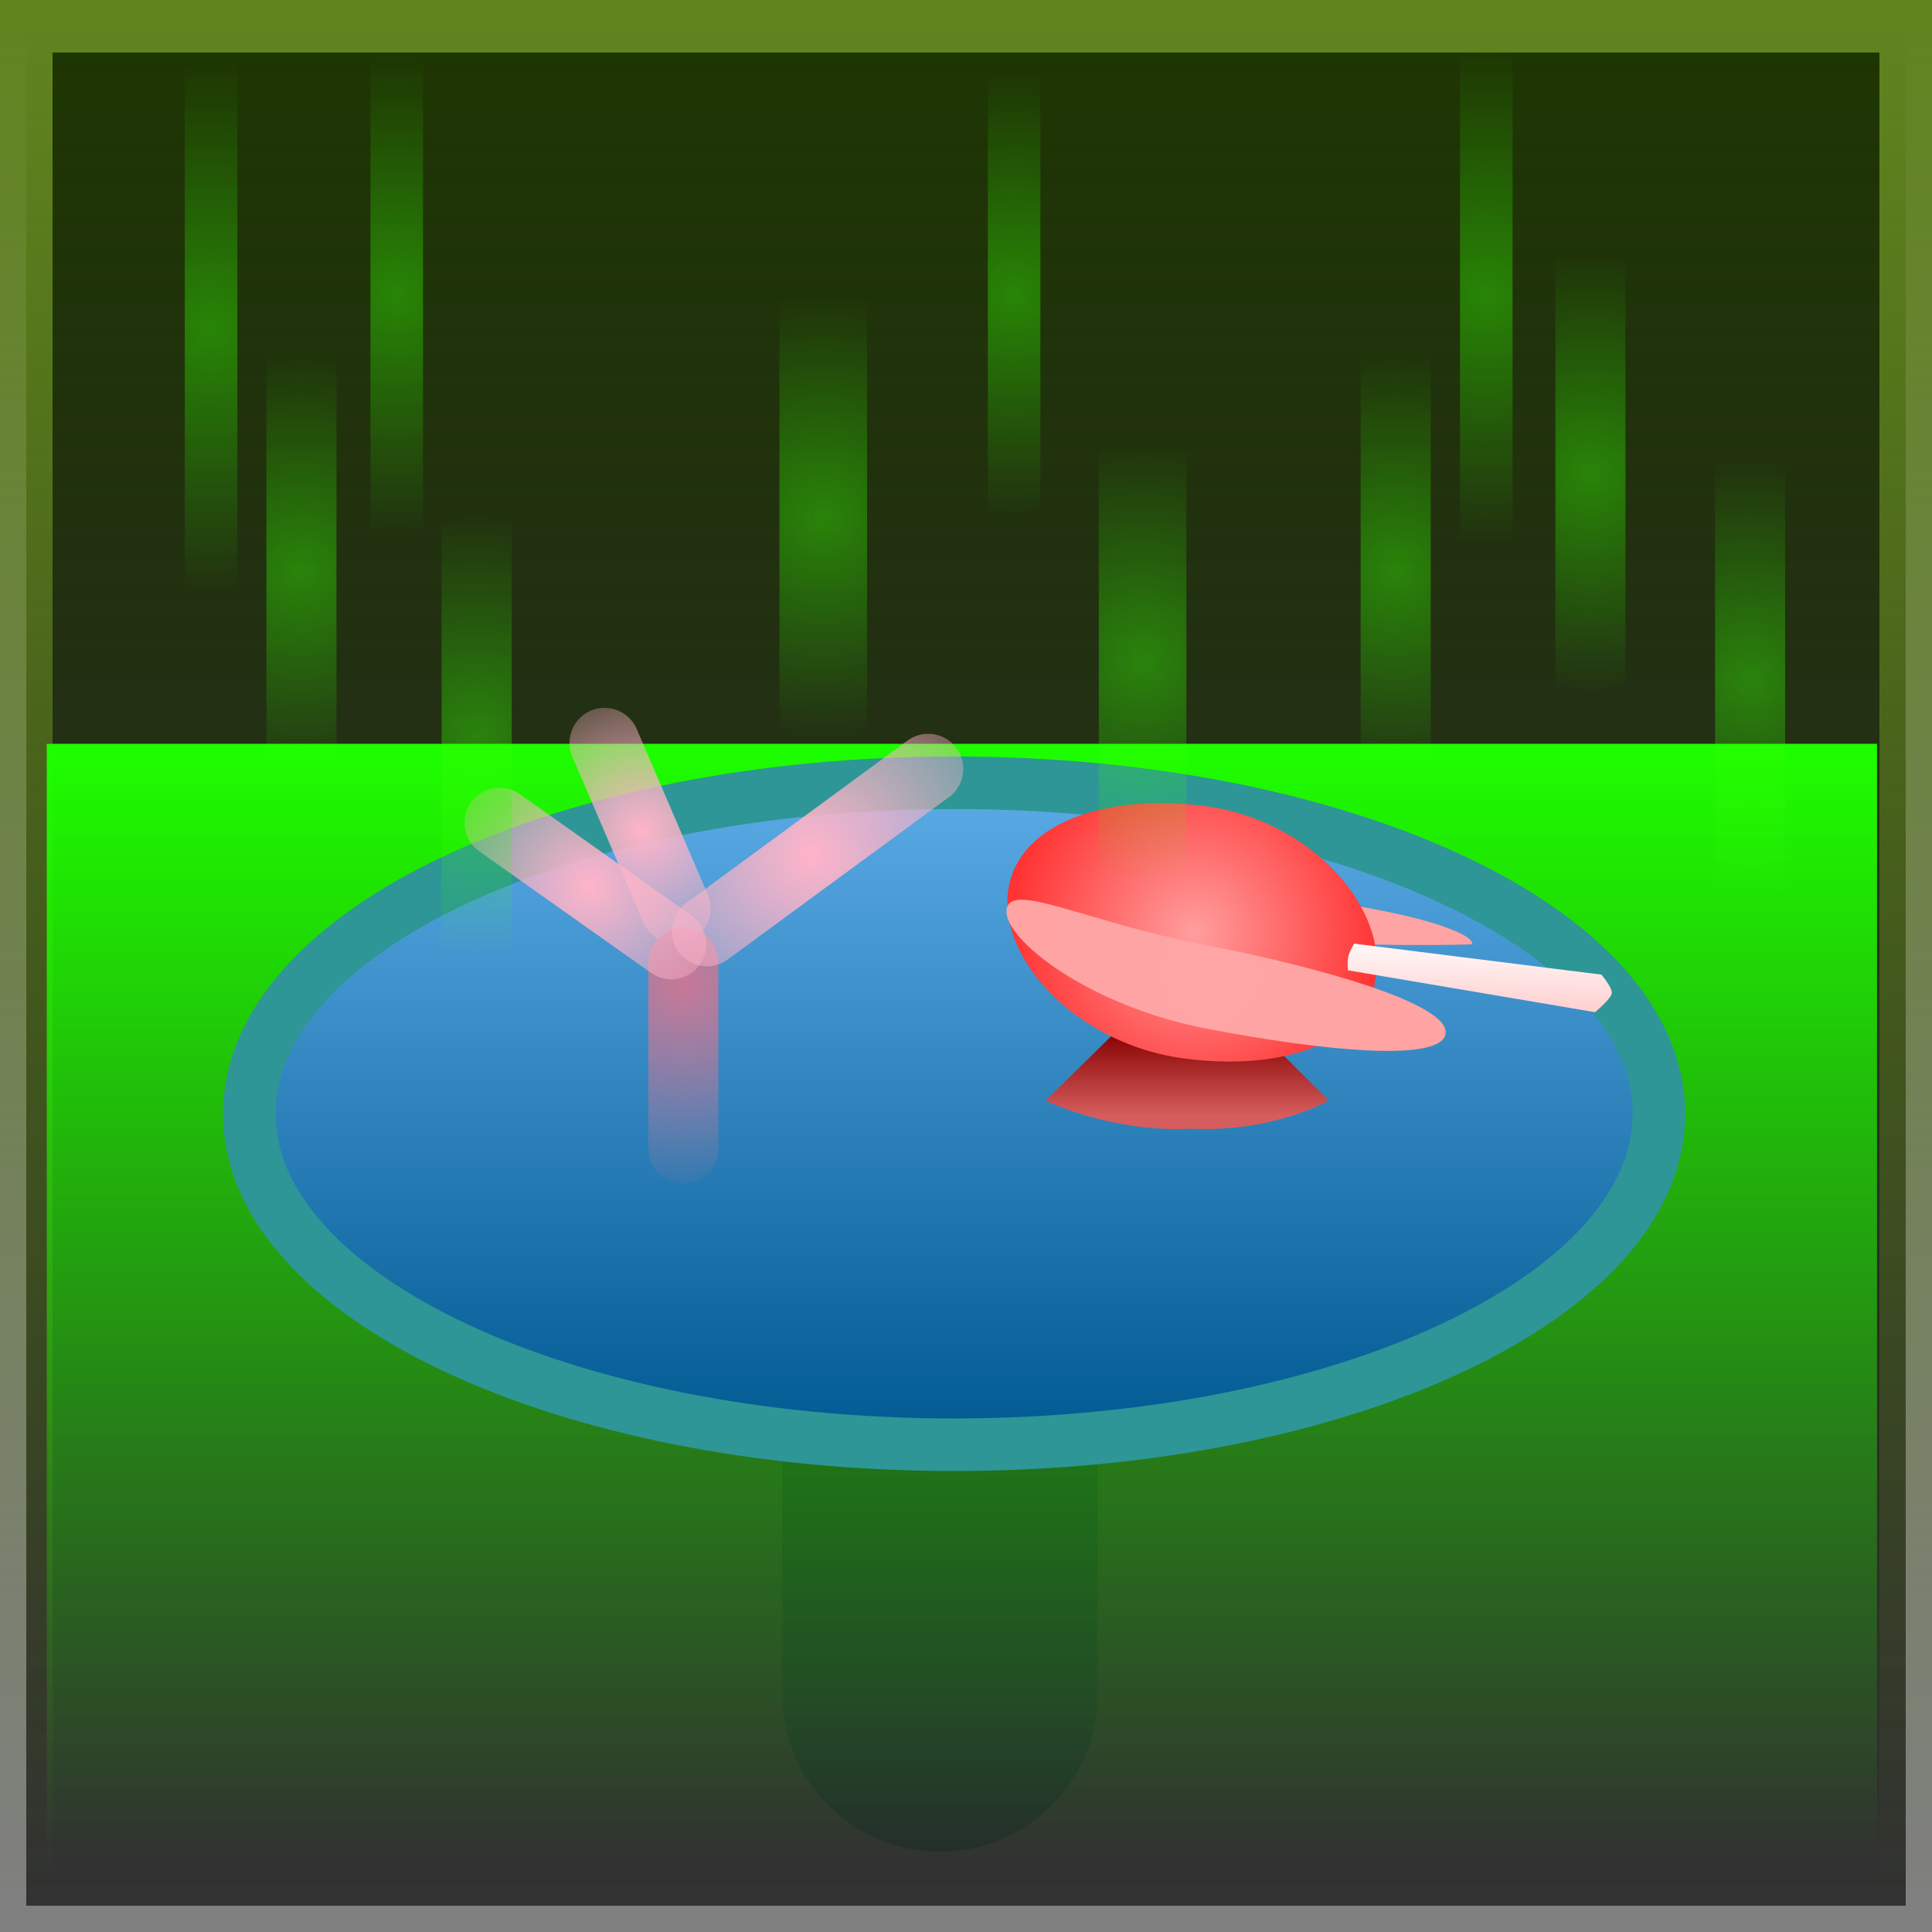 <svg version="1.1" xmlns="http://www.w3.org/2000/svg" xmlns:xlink="http://www.w3.org/1999/xlink" width="55.125" height="55.125" viewBox="0,0,55.125,55.125"><rect x="0" y="0" width="55.125" height="55.125" fill="#808080" stroke="none"/><defs><linearGradient x1="240" y1="153.188" x2="240" y2="206.812" gradientUnits="userSpaceOnUse" id="color-1"><stop offset="0" stop-color="#1e3602"/><stop offset="1" stop-color="#000000" stop-opacity="0.609"/></linearGradient><linearGradient x1="240" y1="153.188" x2="240" y2="206.812" gradientUnits="userSpaceOnUse" id="color-2"><stop offset="0" stop-color="#61841f"/><stop offset="1" stop-color="#61841f" stop-opacity="0"/></linearGradient><linearGradient x1="239.258" y1="182.661" x2="239.258" y2="200.772" gradientUnits="userSpaceOnUse" id="color-3"><stop offset="0" stop-color="#ffffff" stop-opacity="0"/><stop offset="1" stop-color="#ffffff"/></linearGradient><linearGradient x1="239.258" y1="182.661" x2="239.258" y2="200.772" gradientUnits="userSpaceOnUse" id="color-4"><stop offset="0" stop-color="#141918"/><stop offset="1" stop-color="#242d2b"/></linearGradient><linearGradient x1="239.883" y1="173.661" x2="239.883" y2="205.55" gradientUnits="userSpaceOnUse" id="color-5"><stop offset="0" stop-color="#1eff00"/><stop offset="1" stop-color="#1eff00" stop-opacity="0"/></linearGradient><linearGradient x1="239.661" y1="174.772" x2="239.661" y2="193.661" gradientUnits="userSpaceOnUse" id="color-6"><stop offset="0" stop-color="#5babe6"/><stop offset="1" stop-color="#005991"/></linearGradient><radialGradient cx="230.756" cy="176.126" r="5.491" gradientUnits="userSpaceOnUse" id="color-7"><stop offset="0" stop-color="#ffb4c8"/><stop offset="1" stop-color="#ffb4c8" stop-opacity="0"/></radialGradient><radialGradient cx="231.935" cy="180.504" r="6.155" gradientUnits="userSpaceOnUse" id="color-8"><stop offset="0" stop-color="#c87896"/><stop offset="1" stop-color="#c87896" stop-opacity="0"/></radialGradient><radialGradient cx="235.594" cy="176.818" r="8.363" gradientUnits="userSpaceOnUse" id="color-9"><stop offset="0" stop-color="#ffb4c8"/><stop offset="1" stop-color="#ffb4c8" stop-opacity="0"/></radialGradient><radialGradient cx="229.273" cy="177.741" r="6.409" gradientUnits="userSpaceOnUse" id="color-10"><stop offset="0" stop-color="#ffb4c8"/><stop offset="1" stop-color="#ffb4c8" stop-opacity="0"/></radialGradient><radialGradient cx="248.381" cy="178.591" r="6.943" gradientUnits="userSpaceOnUse" id="color-11"><stop offset="0" stop-color="#ffa5a5"/><stop offset="1" stop-color="#ffa3a3"/></radialGradient><linearGradient x1="246.312" y1="181.885" x2="246.312" y2="184.274" gradientUnits="userSpaceOnUse" id="color-12"><stop offset="0" stop-color="#870000"/><stop offset="1" stop-color="#d65d5d"/></linearGradient><radialGradient cx="246.518" cy="179.038" r="5.307" gradientUnits="userSpaceOnUse" id="color-13"><stop offset="0" stop-color="#ff9e9e"/><stop offset="1" stop-color="#ff3333"/></radialGradient><linearGradient x1="254.025" y1="179.45" x2="253.992" y2="181.097" gradientUnits="userSpaceOnUse" id="color-14"><stop offset="0" stop-color="#fff7f7"/><stop offset="1" stop-color="#ffd2d2"/></linearGradient><radialGradient cx="246.99" cy="180.252" r="6.081" gradientUnits="userSpaceOnUse" id="color-15"><stop offset="0" stop-color="#ffa5a5"/><stop offset="1" stop-color="#ffa3a3"/></radialGradient><radialGradient cx="218.46" cy="161.809" r="7.593" gradientUnits="userSpaceOnUse" id="color-16"><stop offset="0" stop-color="#33ff00" stop-opacity="0.403"/><stop offset="1" stop-color="#33ff00" stop-opacity="0"/></radialGradient><radialGradient cx="221.039" cy="168.754" r="6.315" gradientUnits="userSpaceOnUse" id="color-17"><stop offset="0" stop-color="#33ff00" stop-opacity="0.403"/><stop offset="1" stop-color="#33ff00" stop-opacity="0"/></radialGradient><radialGradient cx="223.758" cy="160.865" r="6.87" gradientUnits="userSpaceOnUse" id="color-18"><stop offset="0" stop-color="#33ff00" stop-opacity="0.403"/><stop offset="1" stop-color="#33ff00" stop-opacity="0"/></radialGradient><radialGradient cx="252.261" cy="168.754" r="6.315" gradientUnits="userSpaceOnUse" id="color-19"><stop offset="0" stop-color="#33ff00" stop-opacity="0.403"/><stop offset="1" stop-color="#33ff00" stop-opacity="0"/></radialGradient><radialGradient cx="257.817" cy="165.976" r="6.315" gradientUnits="userSpaceOnUse" id="color-20"><stop offset="0" stop-color="#33ff00" stop-opacity="0.403"/><stop offset="1" stop-color="#33ff00" stop-opacity="0"/></radialGradient><radialGradient cx="254.846" cy="160.865" r="7.093" gradientUnits="userSpaceOnUse" id="color-21"><stop offset="0" stop-color="#33ff00" stop-opacity="0.403"/><stop offset="1" stop-color="#33ff00" stop-opacity="0"/></radialGradient><radialGradient cx="235.928" cy="167.198" r="6.315" gradientUnits="userSpaceOnUse" id="color-22"><stop offset="0" stop-color="#33ff00" stop-opacity="0.403"/><stop offset="1" stop-color="#33ff00" stop-opacity="0"/></radialGradient><radialGradient cx="241.373" cy="160.865" r="6.315" gradientUnits="userSpaceOnUse" id="color-23"><stop offset="0" stop-color="#33ff00" stop-opacity="0.403"/><stop offset="1" stop-color="#33ff00" stop-opacity="0"/></radialGradient><radialGradient cx="226.039" cy="173.42" r="6.315" gradientUnits="userSpaceOnUse" id="color-24"><stop offset="0" stop-color="#33ff00" stop-opacity="0.403"/><stop offset="1" stop-color="#33ff00" stop-opacity="0"/></radialGradient><radialGradient cx="245.039" cy="171.309" r="6.315" gradientUnits="userSpaceOnUse" id="color-25"><stop offset="0" stop-color="#33ff00" stop-opacity="0.403"/><stop offset="1" stop-color="#33ff00" stop-opacity="0"/></radialGradient><radialGradient cx="262.373" cy="171.865" r="6.315" gradientUnits="userSpaceOnUse" id="color-26"><stop offset="0" stop-color="#33ff00" stop-opacity="0.403"/><stop offset="1" stop-color="#33ff00" stop-opacity="0"/></radialGradient></defs><g transform="translate(-212.438,-152.438)"><g data-paper-data="{&quot;isPaintingLayer&quot;:true}" fill-rule="nonzero" stroke-linejoin="miter" stroke-miterlimit="10" stroke-dasharray="" stroke-dashoffset="0" style="mix-blend-mode: normal"><path d="M213.188,206.812v-53.625h53.625v53.625z" fill="url(#color-1)" stroke="url(#color-2)" stroke-width="1.5" stroke-linecap="butt"/><path d="M239.258,182.661v18.111" fill="url(#color-3)" stroke="url(#color-4)" stroke-width="9" stroke-linecap="round"/><path d="M213.772,205.55v-31.889h52.222v31.889z" fill="url(#color-5)" stroke="none" stroke-width="0" stroke-linecap="butt"/><path d="M259.772,184.216c0,5.216 -9.004,9.444 -20.111,9.444c-11.107,0 -20.111,-4.228 -20.111,-9.444c0,-5.216 9.004,-9.444 20.111,-9.444c11.107,0 20.111,4.228 20.111,9.444z" fill="url(#color-6)" stroke="#2e9696" stroke-width="1.5" stroke-linecap="butt"/><path d="M231.716,178.361l-2.029,-4.726" fill="none" stroke="url(#color-7)" stroke-width="2" stroke-linecap="round"/><path d="M231.935,185.212v-5.307" fill="none" stroke="url(#color-8)" stroke-width="2" stroke-linecap="round"/><path d="M232.607,179.01l6.316,-4.634" fill="none" stroke="url(#color-9)" stroke-width="2" stroke-linecap="round"/><path d="M231.592,179.38l-4.901,-3.467" fill="none" stroke="url(#color-10)" stroke-width="2" stroke-linecap="round"/><path d="M248.239,179.212c-3.811,-0.321 -6.836,-0.86 -6.758,-1.203c0.078,-0.343 3.231,-0.361 7.042,-0.04c3.811,0.321 6,1.069 5.921,1.412c0,0 -2.897,0.11 -6.205,-0.169z" fill="url(#color-11)" stroke="none" stroke-width="0" stroke-linecap="butt"/><path d="M248.484,181.975l1.864,1.864c0,0 -1.571,0.921 -3.943,0.804c-2.268,0.121 -4.129,-0.804 -4.129,-0.804l1.991,-1.955z" fill="url(#color-12)" stroke="none" stroke-width="0" stroke-linecap="round"/><path d="M241.191,177.958c0.18,-1.986 2.739,-2.911 5.653,-2.517c2.913,0.394 5.05,2.742 4.87,4.729c-0.18,1.986 -2.609,2.859 -5.522,2.465c-2.913,-0.394 -5.181,-2.69 -5.001,-4.676z" fill="url(#color-13)" stroke="none" stroke-width="0" stroke-linecap="butt"/><path d="M258.13,180.246c0,0 0.325,0.383 0.296,0.537c-0.032,0.168 -0.479,0.535 -0.479,0.535l-7.052,-1.195c0,0 -0.019,-0.294 0.021,-0.427c0.036,-0.118 0.157,-0.334 0.157,-0.334z" fill="url(#color-14)" stroke="none" stroke-width="0" stroke-linecap="round"/><path d="M253.687,181.915c-0.075,0.848 -3.495,0.515 -6.832,-0.129c-3.337,-0.645 -5.773,-2.534 -5.698,-3.381c0.075,-0.848 2.247,0.333 5.585,0.978c3.337,0.645 7.02,1.685 6.945,2.533z" fill="url(#color-15)" stroke="none" stroke-width="0" stroke-linecap="butt"/><path d="M218.46,154.216v15.185" fill="none" stroke="url(#color-16)" stroke-width="1.5" stroke-linecap="round"/><path d="M221.039,162.439v12.63" fill="none" stroke="url(#color-17)" stroke-width="2" stroke-linecap="round"/><path d="M223.758,153.994v13.741" fill="none" stroke="url(#color-18)" stroke-width="1.5" stroke-linecap="round"/><path d="M252.261,162.439v12.63" fill="none" stroke="url(#color-19)" stroke-width="2" stroke-linecap="round"/><path d="M257.817,159.661v12.63" fill="none" stroke="url(#color-20)" stroke-width="2" stroke-linecap="round"/><path d="M254.846,153.772v14.185" fill="none" stroke="url(#color-21)" stroke-width="1.5" stroke-linecap="round"/><path d="M235.928,160.883v12.63" fill="none" stroke="url(#color-22)" stroke-width="2.5" stroke-linecap="round"/><path d="M241.373,167.179v-12.63" fill="none" stroke="url(#color-23)" stroke-width="1.5" stroke-linecap="round"/><path d="M226.039,167.105v12.63" fill="none" stroke="url(#color-24)" stroke-width="2" stroke-linecap="round"/><path d="M245.039,164.994v12.63" fill="none" stroke="url(#color-25)" stroke-width="2.5" stroke-linecap="round"/><path d="M262.373,165.55v12.63" fill="none" stroke="url(#color-26)" stroke-width="2" stroke-linecap="round"/></g></g></svg>